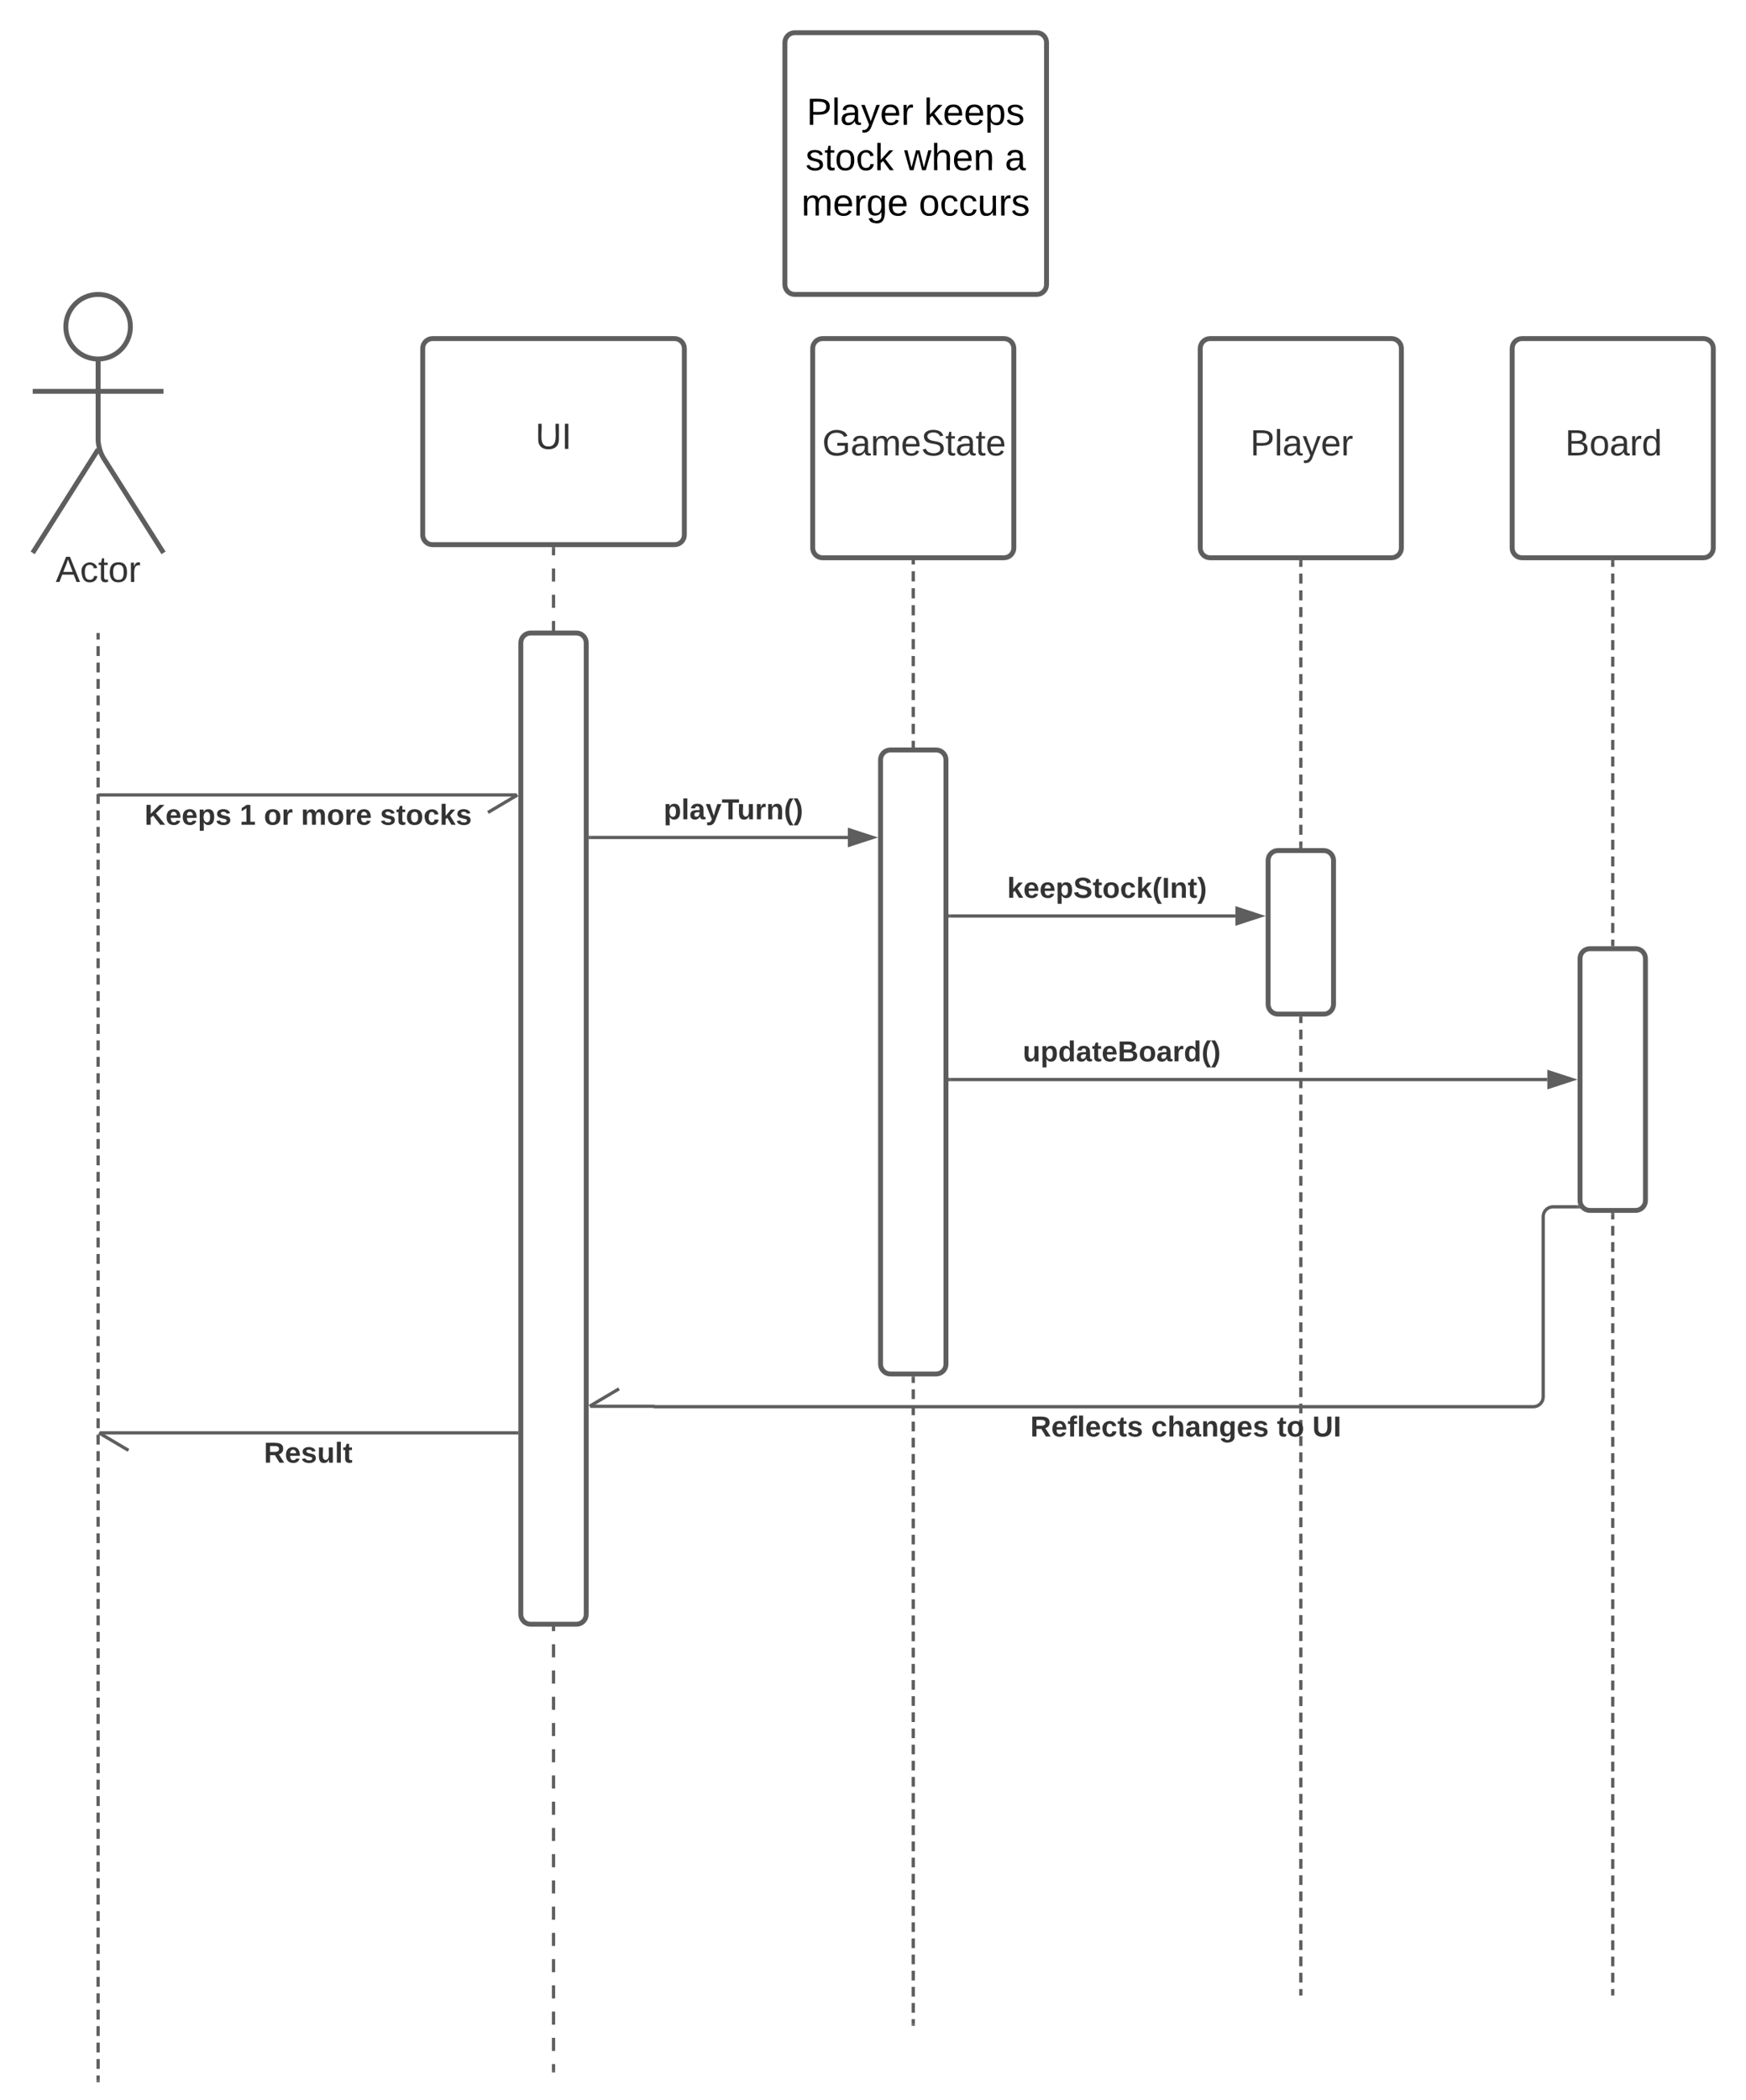 <svg xmlns="http://www.w3.org/2000/svg" xmlns:xlink="http://www.w3.org/1999/xlink" xmlns:lucid="lucid" width="1067.75" height="1284"><g transform="translate(3080 -1320)" lucid:page-tab-id="fw9mUE7AIX-i"><path d="M-3392 1296h1760v1360h-1760z" fill="#fff"/><path d="M-2346 1533c0-3.3 2.7-6 6-6h111c3.3 0 6 2.7 6 6v122c0 3.3-2.7 6-6 6h-111c-3.3 0-6-2.7-6-6z" stroke="#5e5e5e" stroke-width="3" fill="#fff"/><use xlink:href="#a" transform="matrix(1,0,0,1,-2338,1535) translate(22.58 63.444)"/><path d="M-3000.25 1519.75c0 10.9-8.84 19.75-19.75 19.75-10.9 0-19.75-8.84-19.75-19.75 0-10.9 8.84-19.75 19.75-19.75 10.9 0 19.75 8.84 19.75 19.75z" stroke="#5e5e5e" stroke-width="3" fill="#fff"/><path d="M-3020 1539.5v49.3c0 3.3 1.44 8.27 3.2 11.07l36.8 58.13m-40-63.2l-40 63.2m0-98.75h80" stroke="#5e5e5e" stroke-width="3" fill="none"/><path d="M-3060 1506c0-3.3 2.7-6 6-6h68c3.3 0 6 2.7 6 6v168c0 3.3-2.7 6-6 6h-68c-3.3 0-6-2.7-6-6z" fill="none"/><use xlink:href="#b" transform="matrix(1,0,0,1,-3140,1658) translate(94.105 17.778)"/><path d="M-2821.5 1533c0-3.3 2.7-6 6-6h148c3.3 0 6 2.7 6 6v114c0 3.3-2.7 6-6 6h-148c-3.3 0-6-2.7-6-6z" stroke="#5e5e5e" stroke-width="3" fill="#fff"/><use xlink:href="#c" transform="matrix(1,0,0,1,-2813.5,1535) translate(60.92 59.444)"/><path d="M-2741.5 1655.5v4m0 8.03v8.02m0 8.03v8.02m0 8.02v8.02m0 8.02v8.02m0 8.02v8.03m0 8.02v8.02m0 8.02v8m0 8.03v8.03m0 8.02v8.02m0 8.02v8.02m0 8.02v8.02m0 8.03v8.03m0 8.02v8.02m0 8.02v8m0 8.04v8.02m0 8.02v8.02m0 8.02v8.02m0 8.03v8.02m0 8v8.03m0 8.02v8.02m0 8.02v8.02m0 8.02v8.02m0 8.02v8.02m0 8.02v8.03m0 8.02v8.02m0 8v8.03m0 8.02v8.02m0 8.03v8.02m0 8.02v8.02m0 8.02v8.02m0 8.03v8.02m0 8.02v8.02m0 8v8.03m0 8.02v8.03m0 8.02v8.02m0 8.02v8.02m0 8.02v8.03m0 8.03v8.02m0 8.02v8.02m0 8v8.03m0 8.03v8.02m0 8.02v8.02m0 8.02v8.02m0 8.03v8m0 8.03v8.02m0 8.02v8.02m0 8.02v8.02m0 8.02v8.02m0 8.02v8.02m0 8.02v8.03m0 8.02v8m0 8.03v8.02m0 8.02v8.03m0 8.02v8.02m0 8.02v8.02m0 8.02v8.02m0 8.03v8.02m0 8.02v4" stroke="#5e5e5e" stroke-width="2" fill="none"/><path d="M-2740.5 1655.53h-2v-1.03h2" fill="#5e5e5e"/><path d="M-2741.5 2585.97v1.03" stroke="#5e5e5e" stroke-width="2" fill="none"/><path d="M-2304.5 1846c0-3.3 2.7-6 6-6h28c3.3 0 6 2.7 6 6v88c0 3.3-2.7 6-6 6h-28c-3.3 0-6-2.7-6-6z" stroke="#5e5e5e" stroke-width="3" fill="#fff"/><path d="M-2284.5 1663.5v3.07m0 4.1v6.14m0 4.1v6.14m0 4.1v6.14m0 4.1v6.13m0 4.1v6.15m0 4.1v6.13m0 4.1v6.14m0 4.1v6.13m0 4.1v6.14m0 4.08v6.14m0 4.1v6.14m0 4.1v6.13m0 4.1v6.13m0 4.1v6.13m0 4.1v6.14m0 4.1v6.14m0 4.1v3.06" stroke="#5e5e5e" stroke-width="2" fill="none"/><path d="M-2283.5 1663.53h-2v-1.03h2M-2283.5 1838.5h-2v-1.03h2" fill="#5e5e5e"/><path d="M-2284.5 1942.5v2.98m0 3.98v5.96m0 3.98v5.97m0 3.97v5.97m0 3.98v5.97m0 3.98v5.96m0 3.97v5.96m0 3.98v5.97m0 3.98v5.97m0 3.97v5.96m0 3.97v5.97m0 3.98v5.96m0 3.98v5.96m0 3.98v5.96m0 3.98v5.97m0 3.97v5.97m0 3.98v5.97m0 3.98v5.96m0 3.97v5.96m0 3.98v5.97m0 3.98v5.97m0 3.97v5.96m0 3.97v5.97m0 3.98v5.96m0 3.98v5.96m0 3.98v5.96m0 3.98v5.97m0 3.97v5.97m0 3.98v5.97m0 3.98v5.96m0 3.97v5.96m0 3.98v5.97m0 3.98v5.97m0 3.97v5.96m0 3.97v5.97m0 3.98v5.96m0 3.98v5.96m0 3.98v5.96m0 3.98v5.97m0 3.97v5.97m0 3.98v5.97m0 3.98v5.96m0 3.97v5.96m0 3.98v5.97m0 3.98v5.97m0 3.97v5.96m0 3.97v5.97m0 3.98v5.96m0 3.98v5.96m0 3.98v5.96m0 3.98v5.97m0 3.97v5.97m0 3.98v5.97m0 3.98v5.96m0 3.97v5.96m0 3.98v5.97m0 3.98v5.97m0 3.97v5.96m0 3.97v5.97m0 3.98v5.96m0 3.98v2.98M-2284.5 1942.53v-1.03M-2284.5 2538.97v1.03" stroke="#5e5e5e" stroke-width="2" fill="none"/><path d="M-2761.5 1713c0-3.3 2.7-6 6-6h28c3.3 0 6 2.7 6 6v594c0 3.3-2.7 6-6 6h-28c-3.3 0-6-2.7-6-6z" stroke="#5e5e5e" stroke-width="3" fill="#fff"/><path d="M-3020 1708v3m0 4.03v6.03m0 4.02v6.02m0 4.02v6.03m0 4.02v6.03m0 4v6.04m0 4.02v6.03m0 4v6.03m0 4.02v6.03m0 4.02v6.02m0 4.02v6.03m0 4.02v6m0 4.03v6.03m0 4.02v6.02m0 4.02v6.03m0 4.02v6.03m0 4v6.04m0 4.02v6.03m0 4v6.03m0 4.02v6.03m0 4.02v6.02m0 4.02v6.03m0 4.02v6m0 4.03v6.03m0 4.02v6.02m0 4.02v6.03m0 4.02v6.03m0 4v6.04m0 4.02v6.03m0 4v6.03m0 4.02v6.03m0 4.02v6.02m0 4.02v6.03m0 4.02v6m0 4.03v6.03m0 4.02v6.02m0 4.02v6.03m0 4.02v6.03m0 4v6.04m0 4.02v6.03m0 4v6.03m0 4.02v6.03m0 4.02v6.02m0 4.02v6.03m0 4.02v6m0 4.03v6.03m0 4.02v6.02m0 4.02v6.03m0 4.02v6.03m0 4v6.04m0 4.02v6.03m0 4v6.03m0 4.02v6.03m0 4.02v6.02m0 4.02v6.03m0 4.02v6m0 4.03v6.03m0 4.02v6.02m0 4.02v6.03m0 4.02v6.03m0 4v6.04m0 4.02v6.03m0 4v6.03m0 4.02v6.03m0 4.02v6.02m0 4.02v6.03m0 4.02v6m0 4.03v6.03m0 4.02v6.02m0 4.02v6.03m0 4.02v6.03m0 4v6.04m0 4.02v6.03m0 4v6.03m0 4.02v6.03m0 4.02v6.02m0 4.02v6.03m0 4.02v6m0 4.03v6.03m0 4.02v6.02m0 4.02v6.03m0 4.02v6.03m0 4v6.04m0 4.02v6.03m0 4v6.03m0 4.02v6.03m0 4.02v6.02m0 4.02v6.03m0 4.02v3M-3020 1708.03V1707M-3020 2591.97v1.03" stroke="#5e5e5e" stroke-width="2" fill="none"/><path d="M-2600 1346c0-3.3 2.7-6 6-6h148c3.3 0 6 2.7 6 6v148c0 3.3-2.7 6-6 6h-148c-3.3 0-6-2.7-6-6z" stroke="#5e5e5e" stroke-width="3" fill="#fff"/><use xlink:href="#d" transform="matrix(1,0,0,1,-2595,1345) translate(8.299 51.301)"/><use xlink:href="#e" transform="matrix(1,0,0,1,-2595,1345) translate(80.072 51.301)"/><use xlink:href="#f" transform="matrix(1,0,0,1,-2595,1345) translate(7.625 79.035)"/><use xlink:href="#g" transform="matrix(1,0,0,1,-2595,1345) translate(67.97 79.035)"/><use xlink:href="#h" transform="matrix(1,0,0,1,-2595,1345) translate(129.536 79.035)"/><use xlink:href="#i" transform="matrix(1,0,0,1,-2595,1345) translate(5.121 106.768)"/><use xlink:href="#j" transform="matrix(1,0,0,1,-2595,1345) translate(76.894 106.768)"/><path d="M-2764.05 1806H-3019M-2781.58 1816.7l18.07-10.7M-3018.97 1806h-1.03" stroke="#5e5e5e" stroke-width="2" fill="none"/><use xlink:href="#k" transform="matrix(1,0,0,1,-2991.599,1810) translate(0 14.222)"/><use xlink:href="#l" transform="matrix(1,0,0,1,-2991.599,1810) translate(58.173 14.222)"/><use xlink:href="#m" transform="matrix(1,0,0,1,-2991.599,1810) translate(72.988 14.222)"/><use xlink:href="#n" transform="matrix(1,0,0,1,-2991.599,1810) translate(95.654 14.222)"/><use xlink:href="#o" transform="matrix(1,0,0,1,-2991.599,1810) translate(144 14.222)"/><path d="M-2499 1880h174.5" stroke="#5e5e5e" stroke-width="2" fill="none"/><path d="M-2498.97 1881h-1.03v-2h1.03" fill="#5e5e5e"/><path d="M-2309.24 1880l-14.26 4.64v-9.28z" stroke="#5e5e5e" stroke-width="2" fill="#5e5e5e"/><use xlink:href="#p" transform="matrix(1,0,0,1,-2464.062,1854.667) translate(0 14.222)"/><path d="M-2155.25 1533c0-3.3 2.7-6 6-6h111c3.3 0 6 2.7 6 6v122c0 3.3-2.7 6-6 6h-111c-3.3 0-6-2.7-6-6z" stroke="#5e5e5e" stroke-width="3" fill="#fff"/><use xlink:href="#q" transform="matrix(1,0,0,1,-2147.25,1535) translate(24.401 63.444)"/><path d="M-2113.75 1906c0-3.3 2.7-6 6-6h28c3.3 0 6 2.7 6 6v148c0 3.3-2.7 6-6 6h-28c-3.3 0-6-2.7-6-6z" stroke="#5e5e5e" stroke-width="3" fill="#fff"/><path d="M-2093.75 1663.5v3.05m0 4.07v6.1m0 4.08v6.1m0 4.07v6.1m0 4.07v6.1m0 4.08v6.1m0 4.07v6.1m0 4.07v6.1m0 4.07v6.1m0 4.07v6.12m0 4.07v6.1m0 4.06v6.1m0 4.07v6.1m0 4.08v6.1m0 4.08v6.1m0 4.08v6.1m0 4.07v6.1m0 4.07v6.1m0 4.08v6.1m0 4.07v6.1m0 4.08v6.1m0 4.07v6.1m0 4.07v6.1m0 4.08v3.05" stroke="#5e5e5e" stroke-width="2" fill="none"/><path d="M-2092.75 1663.53h-2v-1.03h2" fill="#5e5e5e"/><path d="M-2093.75 1897.47v1.03M-2093.75 2062.5v2.98m0 3.97v5.96m0 3.98v5.95m0 3.97v5.96m0 3.97v5.96m0 3.96v5.95m0 3.98v5.96m0 3.97v5.97m0 3.97v5.95m0 3.97v5.95m0 3.97v5.95m0 3.97v5.96m0 3.97v5.95m0 3.97v5.96m0 3.97v5.96m0 3.97v5.95m0 3.98v5.95m0 3.98v5.96m0 3.97v5.97m0 3.97v5.95m0 3.96v5.96m0 3.97v5.95m0 3.97v5.95m0 3.97v5.96m0 3.97v5.96m0 3.97v5.96m0 3.97v5.95m0 3.97v5.96m0 3.98v5.96m0 3.97v5.96m0 3.97v5.96m0 3.96v5.96m0 3.97v5.94m0 3.98v5.95m0 3.97v5.96m0 3.97v5.96m0 3.97v5.95m0 3.97v5.96m0 3.97v5.96m0 3.98v5.95m0 3.98v5.96m0 3.97v5.96m0 3.96v5.96m0 3.97v5.94m0 3.97v5.97m0 3.97v5.96m0 3.97v5.95m0 3.97v5.95m0 3.97v2.98" stroke="#5e5e5e" stroke-width="2" fill="none"/><path d="M-2092.75 2062.53h-2v-1.03h2" fill="#5e5e5e"/><path d="M-2093.75 2538.97v1.03M-2499 1980h365.25" stroke="#5e5e5e" stroke-width="2" fill="none"/><path d="M-2498.97 1981h-1.03v-2h1.03" fill="#5e5e5e"/><path d="M-2118.5 1980l-14.25 4.64v-9.28z" stroke="#5e5e5e" stroke-width="2" fill="#5e5e5e"/><use xlink:href="#r" transform="matrix(1,0,0,1,-2454.519,1954.667) translate(0 14.222)"/><path d="M-2583 1533c0-3.3 2.7-6 6-6h111c3.3 0 6 2.7 6 6v122c0 3.3-2.7 6-6 6h-111c-3.3 0-6-2.7-6-6z" stroke="#5e5e5e" stroke-width="3" fill="#fff"/><use xlink:href="#s" transform="matrix(1,0,0,1,-2575,1535) translate(-2.142 63.444)"/><path d="M-2541.5 1784.5c0-3.3 2.7-6 6-6h28c3.3 0 6 2.7 6 6V2154c0 3.3-2.7 6-6 6h-28c-3.3 0-6-2.7-6-6z" stroke="#5e5e5e" stroke-width="3" fill="#fff"/><path d="M-2521.5 1662v3.1m0 4.15v6.22m0 4.15v6.22m0 4.14v6.22m0 4.15v6.2m0 4.16v6.23m0 4.14v6.22m0 4.14v6.2m0 4.16v6.22m0 4.14v6.22m0 4.15v6.22m0 4.14v3.1M-2521.5 1662.03V1661M-2521.5 1775.97v1.03M-2521.5 2162.5v2.96m0 3.95v5.94m0 3.95v5.9m0 3.96v5.93m0 3.94v5.92m0 3.95v5.94m0 3.95v5.9m0 3.96v5.93m0 3.94v5.92m0 3.95v5.94m0 3.95v5.9m0 3.96v5.93m0 3.94v5.92m0 3.95v5.94m0 3.95v5.9m0 3.96v5.93m0 3.94v5.92m0 3.95v5.94m0 3.95v5.9m0 3.96v5.93m0 3.94v5.92m0 3.95v5.94m0 3.95v5.9m0 3.96v5.93m0 3.94v5.92m0 3.95v5.94m0 3.95v5.9m0 3.96v5.93m0 3.94v5.92m0 3.95v5.94m0 3.95v5.9m0 3.96v5.93m0 3.94v5.92m0 3.95v5.94m0 3.95v5.9m0 3.96v5.93m0 3.94v5.92m0 3.95v5.94m0 3.95v5.9m0 3.96v5.93m0 3.94v2.96" stroke="#5e5e5e" stroke-width="2" fill="none"/><path d="M-2520.5 2162.53h-2v-1.03h2" fill="#5e5e5e"/><path d="M-2521.5 2557.47v1.03M-2719 1832h157.5" stroke="#5e5e5e" stroke-width="2" fill="none"/><path d="M-2718.97 1833h-1.03v-2h1.03" fill="#5e5e5e"/><path d="M-2546.24 1832l-14.26 4.64v-9.28z" stroke="#5e5e5e" stroke-width="2" fill="#5e5e5e"/><g><use xlink:href="#t" transform="matrix(1,0,0,1,-2674.142,1806.667) translate(0 14.222)"/></g><path d="M-2764 2196h-254.95" stroke="#5e5e5e" stroke-width="2" fill="none"/><path d="M-2763 2197h-1.03v-2h1.03" fill="#5e5e5e"/><path d="M-3001.42 2206.7l-18.07-10.7" stroke="#5e5e5e" stroke-width="2" fill="none"/><g><use xlink:href="#u" transform="matrix(1,0,0,1,-2918.586,2200) translate(0 14.222)"/></g><path d="M-2115.27 2057.8h-15c-3.32 0-6 2.7-6 6V2174c0 3.3-2.7 6-6 6h-537.6c-.07 0-.13-.06-.13-.12 0-.07-.06-.13-.12-.13h-38.83" stroke="#5e5e5e" stroke-width="2" fill="none"/><path d="M-2114.27 2057.8l1 1h-2.03v-2h.76" fill="#5e5e5e"/><path d="M-2701.42 2169.06l-18.07 10.7" stroke="#5e5e5e" stroke-width="2" fill="none"/><g><use xlink:href="#v" transform="matrix(1,0,0,1,-2449.886,2184) translate(0 14.222)"/><use xlink:href="#w" transform="matrix(1,0,0,1,-2449.886,2184) translate(73.926 14.222)"/><use xlink:href="#x" transform="matrix(1,0,0,1,-2449.886,2184) translate(150.815 14.222)"/><use xlink:href="#y" transform="matrix(1,0,0,1,-2449.886,2184) translate(172.444 14.222)"/></g><defs><path fill="#333" d="M30-248c87 1 191-15 191 75 0 78-77 80-158 76V0H30v-248zm33 125c57 0 124 11 124-50 0-59-68-47-124-48v98" id="z"/><path fill="#333" d="M24 0v-261h32V0H24" id="A"/><path fill="#333" d="M141-36C126-15 110 5 73 4 37 3 15-17 15-53c-1-64 63-63 125-63 3-35-9-54-41-54-24 1-41 7-42 31l-33-3c5-37 33-52 76-52 45 0 72 20 72 64v82c-1 20 7 32 28 27v20c-31 9-61-2-59-35zM48-53c0 20 12 33 32 33 41-3 63-29 60-74-43 2-92-5-92 41" id="B"/><path fill="#333" d="M179-190L93 31C79 59 56 82 12 73V49c39 6 53-20 64-50L1-190h34L92-34l54-156h33" id="C"/><path fill="#333" d="M100-194c63 0 86 42 84 106H49c0 40 14 67 53 68 26 1 43-12 49-29l28 8c-11 28-37 45-77 45C44 4 14-33 15-96c1-61 26-98 85-98zm52 81c6-60-76-77-97-28-3 7-6 17-6 28h103" id="D"/><path fill="#333" d="M114-163C36-179 61-72 57 0H25l-1-190h30c1 12-1 29 2 39 6-27 23-49 58-41v29" id="E"/><g id="a"><use transform="matrix(0.062,0,0,0.062,0,0)" xlink:href="#z"/><use transform="matrix(0.062,0,0,0.062,14.815,0)" xlink:href="#A"/><use transform="matrix(0.062,0,0,0.062,19.691,0)" xlink:href="#B"/><use transform="matrix(0.062,0,0,0.062,32.037,0)" xlink:href="#C"/><use transform="matrix(0.062,0,0,0.062,43.148,0)" xlink:href="#D"/><use transform="matrix(0.062,0,0,0.062,55.494,0)" xlink:href="#E"/></g><path fill="#333" d="M205 0l-28-72H64L36 0H1l101-248h38L239 0h-34zm-38-99l-47-123c-12 45-31 82-46 123h93" id="F"/><path fill="#333" d="M96-169c-40 0-48 33-48 73s9 75 48 75c24 0 41-14 43-38l32 2c-6 37-31 61-74 61-59 0-76-41-82-99-10-93 101-131 147-64 4 7 5 14 7 22l-32 3c-4-21-16-35-41-35" id="G"/><path fill="#333" d="M59-47c-2 24 18 29 38 22v24C64 9 27 4 27-40v-127H5v-23h24l9-43h21v43h35v23H59v120" id="H"/><path fill="#333" d="M100-194c62-1 85 37 85 99 1 63-27 99-86 99S16-35 15-95c0-66 28-99 85-99zM99-20c44 1 53-31 53-75 0-43-8-75-51-75s-53 32-53 75 10 74 51 75" id="I"/><g id="b"><use transform="matrix(0.062,0,0,0.062,0,0)" xlink:href="#F"/><use transform="matrix(0.062,0,0,0.062,14.815,0)" xlink:href="#G"/><use transform="matrix(0.062,0,0,0.062,25.926,0)" xlink:href="#H"/><use transform="matrix(0.062,0,0,0.062,32.099,0)" xlink:href="#I"/><use transform="matrix(0.062,0,0,0.062,44.444,0)" xlink:href="#E"/></g><path fill="#333" d="M232-93c-1 65-40 97-104 97C67 4 28-28 28-90v-158h33c8 89-33 224 67 224 102 0 64-133 71-224h33v155" id="J"/><path fill="#333" d="M33 0v-248h34V0H33" id="K"/><g id="c"><use transform="matrix(0.062,0,0,0.062,0,0)" xlink:href="#J"/><use transform="matrix(0.062,0,0,0.062,15.988,0)" xlink:href="#K"/></g><path d="M30-248c87 1 191-15 191 75 0 78-77 80-158 76V0H30v-248zm33 125c57 0 124 11 124-50 0-59-68-47-124-48v98" id="L"/><path d="M24 0v-261h32V0H24" id="M"/><path d="M141-36C126-15 110 5 73 4 37 3 15-17 15-53c-1-64 63-63 125-63 3-35-9-54-41-54-24 1-41 7-42 31l-33-3c5-37 33-52 76-52 45 0 72 20 72 64v82c-1 20 7 32 28 27v20c-31 9-61-2-59-35zM48-53c0 20 12 33 32 33 41-3 63-29 60-74-43 2-92-5-92 41" id="N"/><path d="M179-190L93 31C79 59 56 82 12 73V49c39 6 53-20 64-50L1-190h34L92-34l54-156h33" id="O"/><path d="M100-194c63 0 86 42 84 106H49c0 40 14 67 53 68 26 1 43-12 49-29l28 8c-11 28-37 45-77 45C44 4 14-33 15-96c1-61 26-98 85-98zm52 81c6-60-76-77-97-28-3 7-6 17-6 28h103" id="P"/><path d="M114-163C36-179 61-72 57 0H25l-1-190h30c1 12-1 29 2 39 6-27 23-49 58-41v29" id="Q"/><g id="d"><use transform="matrix(0.064,0,0,0.064,0,0)" xlink:href="#L"/><use transform="matrix(0.064,0,0,0.064,15.407,0)" xlink:href="#M"/><use transform="matrix(0.064,0,0,0.064,20.479,0)" xlink:href="#N"/><use transform="matrix(0.064,0,0,0.064,33.319,0)" xlink:href="#O"/><use transform="matrix(0.064,0,0,0.064,44.874,0)" xlink:href="#P"/><use transform="matrix(0.064,0,0,0.064,57.714,0)" xlink:href="#Q"/></g><path d="M143 0L79-87 56-68V0H24v-261h32v163l83-92h37l-77 82L181 0h-38" id="R"/><path d="M115-194c55 1 70 41 70 98S169 2 115 4C84 4 66-9 55-30l1 105H24l-1-265h31l2 30c10-21 28-34 59-34zm-8 174c40 0 45-34 45-75s-6-73-45-74c-42 0-51 32-51 76 0 43 10 73 51 73" id="S"/><path d="M135-143c-3-34-86-38-87 0 15 53 115 12 119 90S17 21 10-45l28-5c4 36 97 45 98 0-10-56-113-15-118-90-4-57 82-63 122-42 12 7 21 19 24 35" id="T"/><g id="e"><use transform="matrix(0.064,0,0,0.064,0,0)" xlink:href="#R"/><use transform="matrix(0.064,0,0,0.064,11.556,0)" xlink:href="#P"/><use transform="matrix(0.064,0,0,0.064,24.395,0)" xlink:href="#P"/><use transform="matrix(0.064,0,0,0.064,37.235,0)" xlink:href="#S"/><use transform="matrix(0.064,0,0,0.064,50.074,0)" xlink:href="#T"/></g><path d="M59-47c-2 24 18 29 38 22v24C64 9 27 4 27-40v-127H5v-23h24l9-43h21v43h35v23H59v120" id="U"/><path d="M100-194c62-1 85 37 85 99 1 63-27 99-86 99S16-35 15-95c0-66 28-99 85-99zM99-20c44 1 53-31 53-75 0-43-8-75-51-75s-53 32-53 75 10 74 51 75" id="V"/><path d="M96-169c-40 0-48 33-48 73s9 75 48 75c24 0 41-14 43-38l32 2c-6 37-31 61-74 61-59 0-76-41-82-99-10-93 101-131 147-64 4 7 5 14 7 22l-32 3c-4-21-16-35-41-35" id="W"/><g id="f"><use transform="matrix(0.064,0,0,0.064,0,0)" xlink:href="#T"/><use transform="matrix(0.064,0,0,0.064,11.556,0)" xlink:href="#U"/><use transform="matrix(0.064,0,0,0.064,17.975,0)" xlink:href="#V"/><use transform="matrix(0.064,0,0,0.064,30.815,0)" xlink:href="#W"/><use transform="matrix(0.064,0,0,0.064,42.37,0)" xlink:href="#R"/></g><path d="M206 0h-36l-40-164L89 0H53L-1-190h32L70-26l43-164h34l41 164 42-164h31" id="X"/><path d="M106-169C34-169 62-67 57 0H25v-261h32l-1 103c12-21 28-36 61-36 89 0 53 116 60 194h-32v-121c2-32-8-49-39-48" id="Y"/><path d="M117-194c89-4 53 116 60 194h-32v-121c0-31-8-49-39-48C34-167 62-67 57 0H25l-1-190h30c1 10-1 24 2 32 11-22 29-35 61-36" id="Z"/><g id="g"><use transform="matrix(0.064,0,0,0.064,0,0)" xlink:href="#X"/><use transform="matrix(0.064,0,0,0.064,16.627,0)" xlink:href="#Y"/><use transform="matrix(0.064,0,0,0.064,29.467,0)" xlink:href="#P"/><use transform="matrix(0.064,0,0,0.064,42.306,0)" xlink:href="#Z"/></g><use transform="matrix(0.064,0,0,0.064,0,0)" xlink:href="#N" id="h"/><path d="M210-169c-67 3-38 105-44 169h-31v-121c0-29-5-50-35-48C34-165 62-65 56 0H25l-1-190h30c1 10-1 24 2 32 10-44 99-50 107 0 11-21 27-35 58-36 85-2 47 119 55 194h-31v-121c0-29-5-49-35-48" id="aa"/><path d="M177-190C167-65 218 103 67 71c-23-6-38-20-44-43l32-5c15 47 100 32 89-28v-30C133-14 115 1 83 1 29 1 15-40 15-95c0-56 16-97 71-98 29-1 48 16 59 35 1-10 0-23 2-32h30zM94-22c36 0 50-32 50-73 0-42-14-75-50-75-39 0-46 34-46 75s6 73 46 73" id="ab"/><g id="i"><use transform="matrix(0.064,0,0,0.064,0,0)" xlink:href="#aa"/><use transform="matrix(0.064,0,0,0.064,19.195,0)" xlink:href="#P"/><use transform="matrix(0.064,0,0,0.064,32.035,0)" xlink:href="#Q"/><use transform="matrix(0.064,0,0,0.064,39.674,0)" xlink:href="#ab"/><use transform="matrix(0.064,0,0,0.064,52.514,0)" xlink:href="#P"/></g><path d="M84 4C-5 8 30-112 23-190h32v120c0 31 7 50 39 49 72-2 45-101 50-169h31l1 190h-30c-1-10 1-25-2-33-11 22-28 36-60 37" id="ac"/><g id="j"><use transform="matrix(0.064,0,0,0.064,0,0)" xlink:href="#V"/><use transform="matrix(0.064,0,0,0.064,12.84,0)" xlink:href="#W"/><use transform="matrix(0.064,0,0,0.064,24.395,0)" xlink:href="#W"/><use transform="matrix(0.064,0,0,0.064,35.951,0)" xlink:href="#ac"/><use transform="matrix(0.064,0,0,0.064,48.79,0)" xlink:href="#Q"/><use transform="matrix(0.064,0,0,0.064,56.43,0)" xlink:href="#T"/></g><path fill="#333" d="M195 0l-88-114-31 24V0H24v-248h52v113l112-113h60L142-143 257 0h-62" id="ad"/><path fill="#333" d="M185-48c-13 30-37 53-82 52C43 2 14-33 14-96s30-98 90-98c62 0 83 45 84 108H66c0 31 8 55 39 56 18 0 30-7 34-22zm-45-69c5-46-57-63-70-21-2 6-4 13-4 21h74" id="ae"/><path fill="#333" d="M135-194c53 0 70 44 70 98 0 56-19 98-73 100-31 1-45-17-59-34 3 33 2 69 2 105H25l-1-265h48c2 10 0 23 3 31 11-24 29-35 60-35zM114-30c33 0 39-31 40-66 0-38-9-64-40-64-56 0-55 130 0 130" id="af"/><path fill="#333" d="M137-138c1-29-70-34-71-4 15 46 118 7 119 86 1 83-164 76-172 9l43-7c4 19 20 25 44 25 33 8 57-30 24-41C81-84 22-81 20-136c-2-80 154-74 161-7" id="ag"/><g id="k"><use transform="matrix(0.049,0,0,0.049,0,0)" xlink:href="#ad"/><use transform="matrix(0.049,0,0,0.049,12.79,0)" xlink:href="#ae"/><use transform="matrix(0.049,0,0,0.049,22.667,0)" xlink:href="#ae"/><use transform="matrix(0.049,0,0,0.049,32.543,0)" xlink:href="#af"/><use transform="matrix(0.049,0,0,0.049,43.358,0)" xlink:href="#ag"/></g><path fill="#333" d="M23 0v-37h61v-169l-59 37v-38l62-41h46v211h57V0H23" id="ah"/><use transform="matrix(0.049,0,0,0.049,0,0)" xlink:href="#ah" id="l"/><path fill="#333" d="M110-194c64 0 96 36 96 99 0 64-35 99-97 99-61 0-95-36-95-99 0-62 34-99 96-99zm-1 164c35 0 45-28 45-65 0-40-10-65-43-65-34 0-45 26-45 65 0 36 10 65 43 65" id="ai"/><path fill="#333" d="M135-150c-39-12-60 13-60 57V0H25l-1-190h47c2 13-1 29 3 40 6-28 27-53 61-41v41" id="aj"/><g id="m"><use transform="matrix(0.049,0,0,0.049,0,0)" xlink:href="#ai"/><use transform="matrix(0.049,0,0,0.049,10.815,0)" xlink:href="#aj"/></g><path fill="#333" d="M220-157c-53 9-28 100-34 157h-49v-107c1-27-5-49-29-50C55-147 81-57 75 0H25l-1-190h47c2 12-1 28 3 38 10-53 101-56 108 0 13-22 24-43 59-42 82 1 51 116 57 194h-49v-107c-1-25-5-48-29-50" id="ak"/><g id="n"><use transform="matrix(0.049,0,0,0.049,0,0)" xlink:href="#ak"/><use transform="matrix(0.049,0,0,0.049,15.802,0)" xlink:href="#ai"/><use transform="matrix(0.049,0,0,0.049,26.617,0)" xlink:href="#aj"/><use transform="matrix(0.049,0,0,0.049,33.531,0)" xlink:href="#ae"/></g><path fill="#333" d="M115-3C79 11 28 4 28-45v-112H4v-33h27l15-45h31v45h36v33H77v99c-1 23 16 31 38 25v30" id="al"/><path fill="#333" d="M190-63c-7 42-38 67-86 67-59 0-84-38-90-98-12-110 154-137 174-36l-49 2c-2-19-15-32-35-32-30 0-35 28-38 64-6 74 65 87 74 30" id="am"/><path fill="#333" d="M147 0L96-86 75-71V0H25v-261h50v150l67-79h53l-66 74L201 0h-54" id="an"/><g id="o"><use transform="matrix(0.049,0,0,0.049,0,0)" xlink:href="#ag"/><use transform="matrix(0.049,0,0,0.049,9.877,0)" xlink:href="#al"/><use transform="matrix(0.049,0,0,0.049,15.753,0)" xlink:href="#ai"/><use transform="matrix(0.049,0,0,0.049,26.568,0)" xlink:href="#am"/><use transform="matrix(0.049,0,0,0.049,36.444,0)" xlink:href="#an"/><use transform="matrix(0.049,0,0,0.049,46.321,0)" xlink:href="#ag"/></g><path fill="#333" d="M169-182c-1-43-94-46-97-3 18 66 151 10 154 114 3 95-165 93-204 36-6-8-10-19-12-30l50-8c3 46 112 56 116 5-17-69-150-10-154-114-4-87 153-88 188-35 5 8 8 18 10 28" id="ao"/><path fill="#333" d="M67-93c0 74 22 123 53 168H70C40 30 18-18 18-93s22-123 52-168h50c-32 44-53 94-53 168" id="ap"/><path fill="#333" d="M24 0v-248h52V0H24" id="aq"/><path fill="#333" d="M135-194c87-1 58 113 63 194h-50c-7-57 23-157-34-157-59 0-34 97-39 157H25l-1-190h47c2 12-1 28 3 38 12-26 28-41 61-42" id="ar"/><path fill="#333" d="M102-93c0 74-22 123-52 168H0C30 29 54-18 53-93c0-74-22-123-53-168h50c30 45 52 94 52 168" id="as"/><g id="p"><use transform="matrix(0.049,0,0,0.049,0,0)" xlink:href="#an"/><use transform="matrix(0.049,0,0,0.049,9.877,0)" xlink:href="#ae"/><use transform="matrix(0.049,0,0,0.049,19.753,0)" xlink:href="#ae"/><use transform="matrix(0.049,0,0,0.049,29.63,0)" xlink:href="#af"/><use transform="matrix(0.049,0,0,0.049,40.444,0)" xlink:href="#ao"/><use transform="matrix(0.049,0,0,0.049,52.296,0)" xlink:href="#al"/><use transform="matrix(0.049,0,0,0.049,58.173,0)" xlink:href="#ai"/><use transform="matrix(0.049,0,0,0.049,68.988,0)" xlink:href="#am"/><use transform="matrix(0.049,0,0,0.049,78.864,0)" xlink:href="#an"/><use transform="matrix(0.049,0,0,0.049,88.741,0)" xlink:href="#ap"/><use transform="matrix(0.049,0,0,0.049,94.617,0)" xlink:href="#aq"/><use transform="matrix(0.049,0,0,0.049,99.556,0)" xlink:href="#ar"/><use transform="matrix(0.049,0,0,0.049,110.37,0)" xlink:href="#al"/><use transform="matrix(0.049,0,0,0.049,116.247,0)" xlink:href="#as"/></g><path fill="#333" d="M160-131c35 5 61 23 61 61C221 17 115-2 30 0v-248c76 3 177-17 177 60 0 33-19 50-47 57zm-97-11c50-1 110 9 110-42 0-47-63-36-110-37v79zm0 115c55-2 124 14 124-45 0-56-70-42-124-44v89" id="at"/><path fill="#333" d="M85-194c31 0 48 13 60 33l-1-100h32l1 261h-30c-2-10 0-23-3-31C134-8 116 4 85 4 32 4 16-35 15-94c0-66 23-100 70-100zm9 24c-40 0-46 34-46 75 0 40 6 74 45 74 42 0 51-32 51-76 0-42-9-74-50-73" id="au"/><g id="q"><use transform="matrix(0.062,0,0,0.062,0,0)" xlink:href="#at"/><use transform="matrix(0.062,0,0,0.062,14.815,0)" xlink:href="#I"/><use transform="matrix(0.062,0,0,0.062,27.16,0)" xlink:href="#B"/><use transform="matrix(0.062,0,0,0.062,39.506,0)" xlink:href="#E"/><use transform="matrix(0.062,0,0,0.062,46.852,0)" xlink:href="#au"/></g><path fill="#333" d="M85 4C-2 5 27-109 22-190h50c7 57-23 150 33 157 60-5 35-97 40-157h50l1 190h-47c-2-12 1-28-3-38-12 25-28 42-61 42" id="av"/><path fill="#333" d="M88-194c31-1 46 15 58 34l-1-101h50l1 261h-48c-2-10 0-23-3-31C134-8 116 4 84 4 32 4 16-41 15-95c0-56 19-97 73-99zm17 164c33 0 40-30 41-66 1-37-9-64-41-64s-38 30-39 65c0 43 13 65 39 65" id="aw"/><path fill="#333" d="M133-34C117-15 103 5 69 4 32 3 11-16 11-54c-1-60 55-63 116-61 1-26-3-47-28-47-18 1-26 9-28 27l-52-2c7-38 36-58 82-57s74 22 75 68l1 82c-1 14 12 18 25 15v27c-30 8-71 5-69-32zm-48 3c29 0 43-24 42-57-32 0-66-3-65 30 0 17 8 27 23 27" id="ax"/><path fill="#333" d="M182-130c37 4 62 22 62 59C244 23 116-4 24 0v-248c84 5 203-23 205 63 0 31-19 50-47 55zM76-148c40-3 101 13 101-30 0-44-60-28-101-31v61zm0 110c48-3 116 14 116-37 0-48-69-32-116-35v72" id="ay"/><g id="r"><use transform="matrix(0.049,0,0,0.049,0,0)" xlink:href="#av"/><use transform="matrix(0.049,0,0,0.049,10.815,0)" xlink:href="#af"/><use transform="matrix(0.049,0,0,0.049,21.63,0)" xlink:href="#aw"/><use transform="matrix(0.049,0,0,0.049,32.444,0)" xlink:href="#ax"/><use transform="matrix(0.049,0,0,0.049,42.321,0)" xlink:href="#al"/><use transform="matrix(0.049,0,0,0.049,48.198,0)" xlink:href="#ae"/><use transform="matrix(0.049,0,0,0.049,58.074,0)" xlink:href="#ay"/><use transform="matrix(0.049,0,0,0.049,70.864,0)" xlink:href="#ai"/><use transform="matrix(0.049,0,0,0.049,81.679,0)" xlink:href="#ax"/><use transform="matrix(0.049,0,0,0.049,91.556,0)" xlink:href="#aj"/><use transform="matrix(0.049,0,0,0.049,98.469,0)" xlink:href="#aw"/><use transform="matrix(0.049,0,0,0.049,109.284,0)" xlink:href="#ap"/><use transform="matrix(0.049,0,0,0.049,115.16,0)" xlink:href="#as"/></g><path fill="#333" d="M143 4C61 4 22-44 18-125c-5-107 100-154 193-111 17 8 29 25 37 43l-32 9c-13-25-37-40-76-40-61 0-88 39-88 99 0 61 29 100 91 101 35 0 62-11 79-27v-45h-74v-28h105v86C228-13 192 4 143 4" id="az"/><path fill="#333" d="M210-169c-67 3-38 105-44 169h-31v-121c0-29-5-50-35-48C34-165 62-65 56 0H25l-1-190h30c1 10-1 24 2 32 10-44 99-50 107 0 11-21 27-35 58-36 85-2 47 119 55 194h-31v-121c0-29-5-49-35-48" id="aA"/><path fill="#333" d="M185-189c-5-48-123-54-124 2 14 75 158 14 163 119 3 78-121 87-175 55-17-10-28-26-33-46l33-7c5 56 141 63 141-1 0-78-155-14-162-118-5-82 145-84 179-34 5 7 8 16 11 25" id="aB"/><g id="s"><use transform="matrix(0.062,0,0,0.062,0,0)" xlink:href="#az"/><use transform="matrix(0.062,0,0,0.062,17.284,0)" xlink:href="#B"/><use transform="matrix(0.062,0,0,0.062,29.63,0)" xlink:href="#aA"/><use transform="matrix(0.062,0,0,0.062,48.086,0)" xlink:href="#D"/><use transform="matrix(0.062,0,0,0.062,60.432,0)" xlink:href="#aB"/><use transform="matrix(0.062,0,0,0.062,75.247,0)" xlink:href="#H"/><use transform="matrix(0.062,0,0,0.062,81.42,0)" xlink:href="#B"/><use transform="matrix(0.062,0,0,0.062,93.765,0)" xlink:href="#H"/><use transform="matrix(0.062,0,0,0.062,99.938,0)" xlink:href="#D"/></g><path fill="#333" d="M25 0v-261h50V0H25" id="aC"/><path fill="#333" d="M123 10C108 53 80 86 19 72V37c35 8 53-11 59-39L3-190h52l48 148c12-52 28-100 44-148h51" id="aD"/><path fill="#333" d="M136-208V0H84v-208H4v-40h212v40h-80" id="aE"/><g id="t"><use transform="matrix(0.049,0,0,0.049,0,0)" xlink:href="#af"/><use transform="matrix(0.049,0,0,0.049,10.815,0)" xlink:href="#aC"/><use transform="matrix(0.049,0,0,0.049,15.753,0)" xlink:href="#ax"/><use transform="matrix(0.049,0,0,0.049,25.63,0)" xlink:href="#aD"/><use transform="matrix(0.049,0,0,0.049,35.506,0)" xlink:href="#aE"/><use transform="matrix(0.049,0,0,0.049,44.988,0)" xlink:href="#av"/><use transform="matrix(0.049,0,0,0.049,55.802,0)" xlink:href="#aj"/><use transform="matrix(0.049,0,0,0.049,62.716,0)" xlink:href="#ar"/><use transform="matrix(0.049,0,0,0.049,73.531,0)" xlink:href="#ap"/><use transform="matrix(0.049,0,0,0.049,79.407,0)" xlink:href="#as"/></g><path fill="#333" d="M240-174c0 40-23 61-54 70L253 0h-59l-57-94H76V0H24v-248c93 4 217-23 216 74zM76-134c48-2 112 12 112-38 0-48-66-32-112-35v73" id="aF"/><g id="u"><use transform="matrix(0.049,0,0,0.049,0,0)" xlink:href="#aF"/><use transform="matrix(0.049,0,0,0.049,12.79,0)" xlink:href="#ae"/><use transform="matrix(0.049,0,0,0.049,22.667,0)" xlink:href="#ag"/><use transform="matrix(0.049,0,0,0.049,32.543,0)" xlink:href="#av"/><use transform="matrix(0.049,0,0,0.049,43.358,0)" xlink:href="#aC"/><use transform="matrix(0.049,0,0,0.049,48.296,0)" xlink:href="#al"/></g><path fill="#333" d="M121-226c-27-7-43 5-38 36h38v33H83V0H34v-157H6v-33h28c-9-59 32-81 87-68v32" id="aG"/><g id="v"><use transform="matrix(0.049,0,0,0.049,0,0)" xlink:href="#aF"/><use transform="matrix(0.049,0,0,0.049,12.79,0)" xlink:href="#ae"/><use transform="matrix(0.049,0,0,0.049,22.667,0)" xlink:href="#aG"/><use transform="matrix(0.049,0,0,0.049,28.543,0)" xlink:href="#aC"/><use transform="matrix(0.049,0,0,0.049,33.481,0)" xlink:href="#ae"/><use transform="matrix(0.049,0,0,0.049,43.358,0)" xlink:href="#am"/><use transform="matrix(0.049,0,0,0.049,53.235,0)" xlink:href="#al"/><use transform="matrix(0.049,0,0,0.049,59.111,0)" xlink:href="#ag"/></g><path fill="#333" d="M114-157C55-157 80-60 75 0H25v-261h50l-1 109c12-26 28-41 61-42 86-1 58 113 63 194h-50c-7-57 23-157-34-157" id="aH"/><path fill="#333" d="M195-6C206 82 75 100 31 46c-4-6-6-13-8-21l49-6c3 16 16 24 34 25 40 0 42-37 40-79-11 22-30 35-61 35-53 0-70-43-70-97 0-56 18-96 73-97 30 0 46 14 59 34l2-30h47zm-90-29c32 0 41-27 41-63 0-35-9-62-40-62-32 0-39 29-40 63 0 36 9 62 39 62" id="aI"/><g id="w"><use transform="matrix(0.049,0,0,0.049,0,0)" xlink:href="#am"/><use transform="matrix(0.049,0,0,0.049,9.877,0)" xlink:href="#aH"/><use transform="matrix(0.049,0,0,0.049,20.691,0)" xlink:href="#ax"/><use transform="matrix(0.049,0,0,0.049,30.568,0)" xlink:href="#ar"/><use transform="matrix(0.049,0,0,0.049,41.383,0)" xlink:href="#aI"/><use transform="matrix(0.049,0,0,0.049,52.198,0)" xlink:href="#ae"/><use transform="matrix(0.049,0,0,0.049,62.074,0)" xlink:href="#ag"/></g><g id="x"><use transform="matrix(0.049,0,0,0.049,0,0)" xlink:href="#al"/><use transform="matrix(0.049,0,0,0.049,5.877,0)" xlink:href="#ai"/></g><path fill="#333" d="M238-95c0 69-44 99-111 99C63 4 22-25 22-93v-155h51v151c-1 38 19 59 55 60 90 1 49-130 58-211h52v153" id="aJ"/><g id="y"><use transform="matrix(0.049,0,0,0.049,0,0)" xlink:href="#aJ"/><use transform="matrix(0.049,0,0,0.049,12.79,0)" xlink:href="#aq"/></g></defs></g></svg>